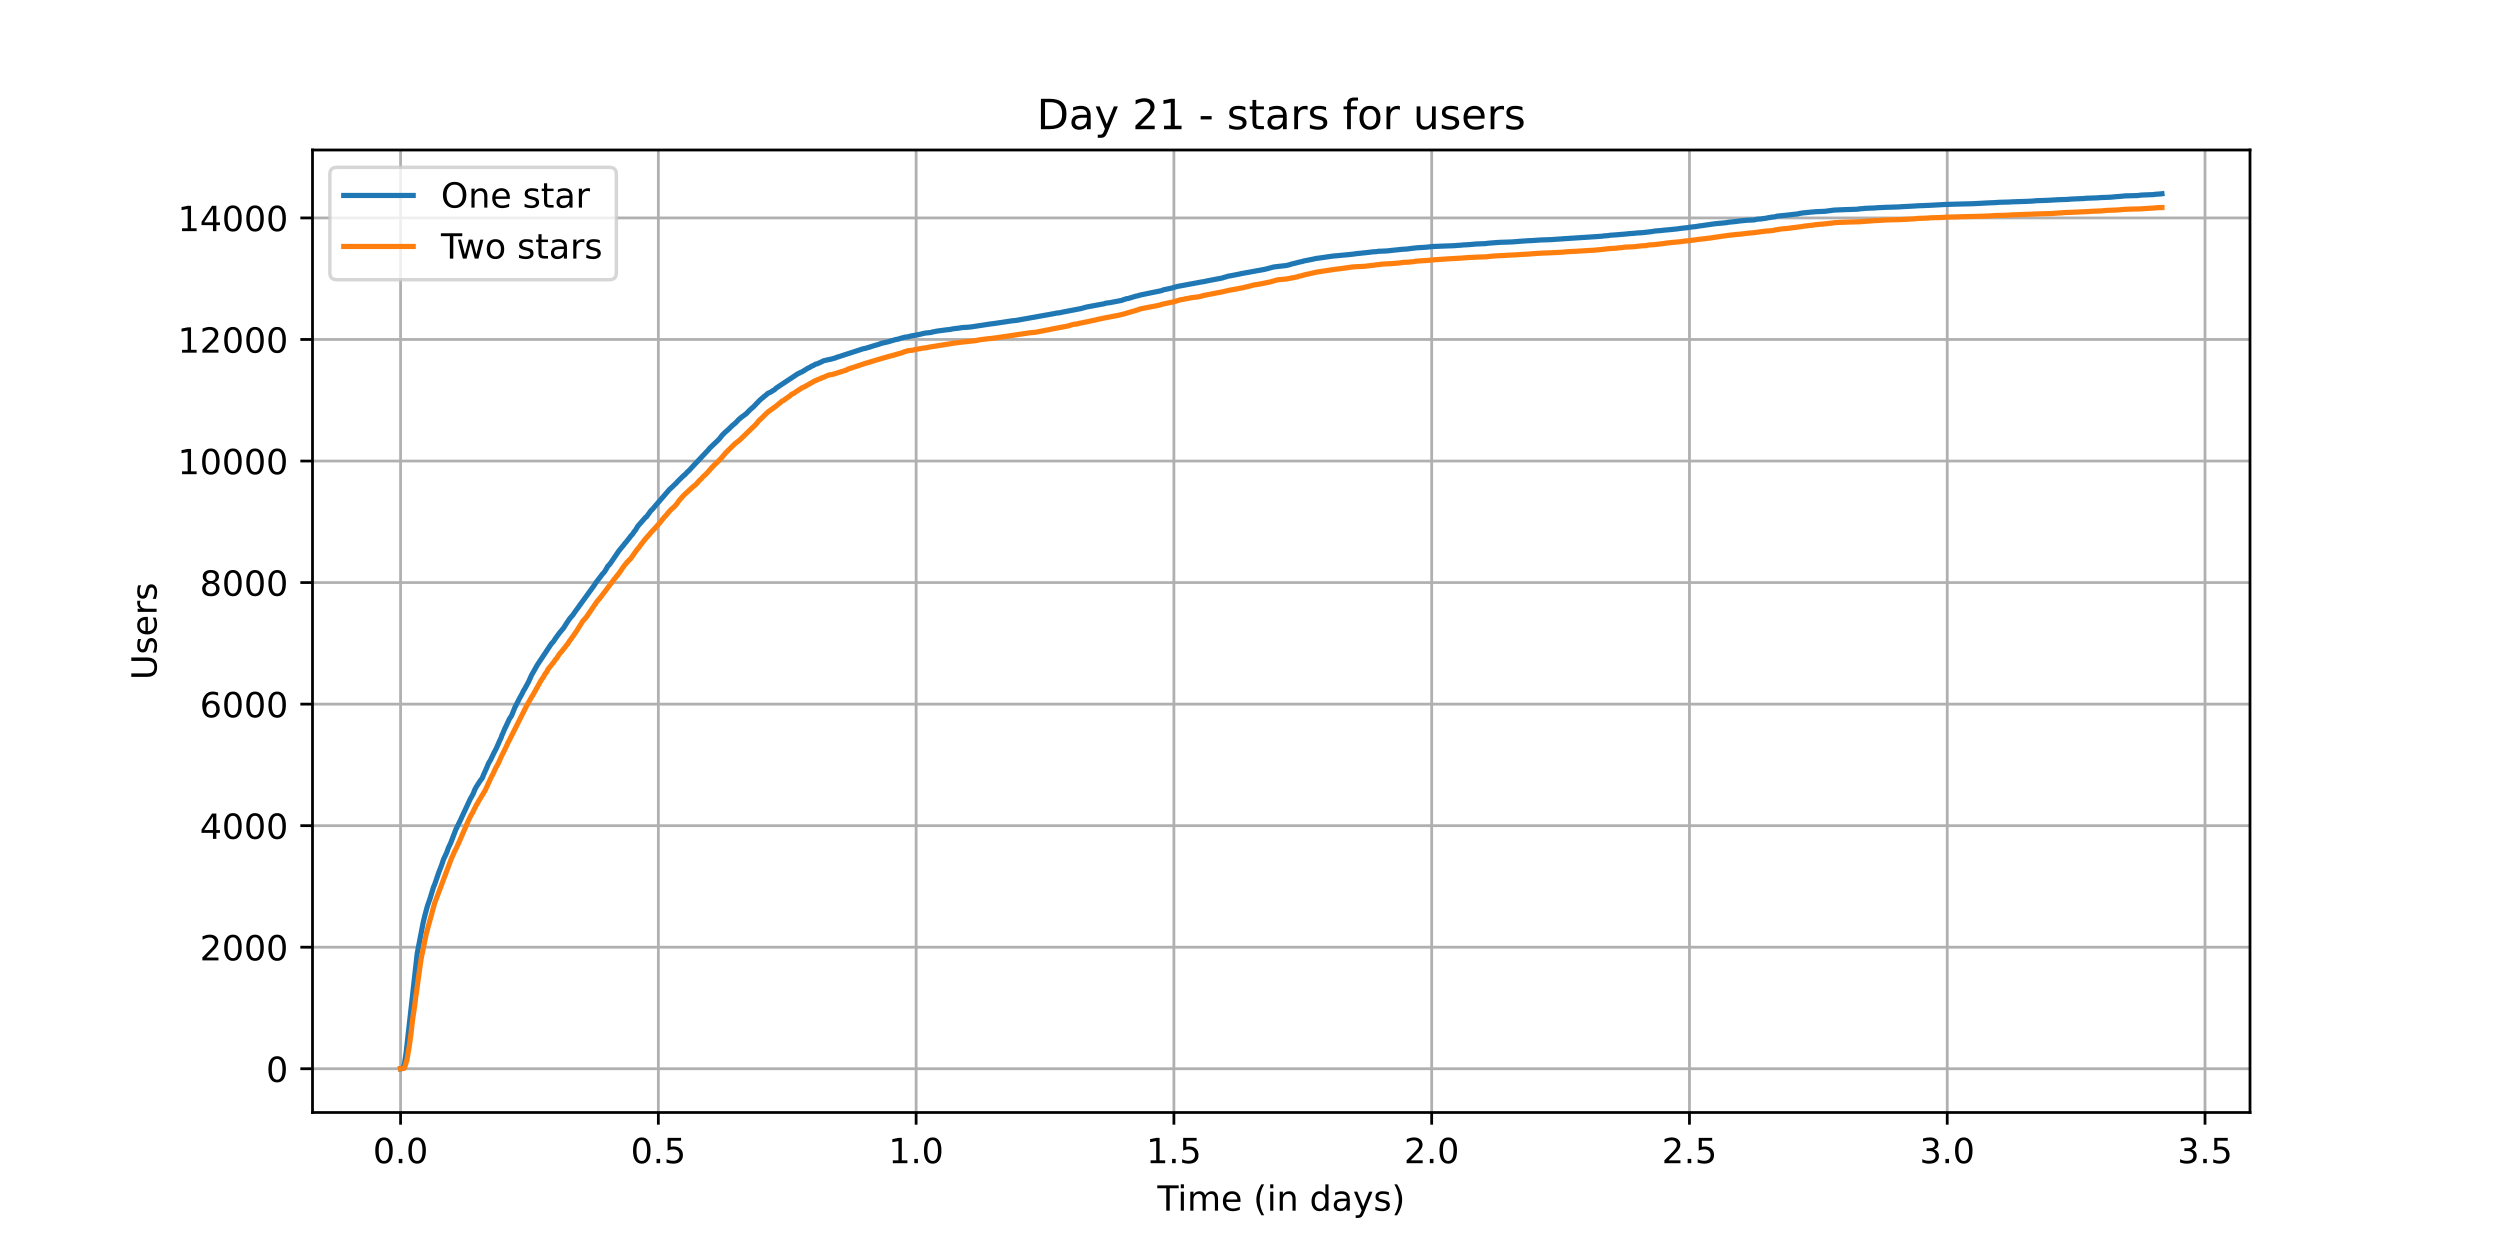<?xml version="1.0" encoding="utf-8" standalone="no"?>
<!DOCTYPE svg PUBLIC "-//W3C//DTD SVG 1.1//EN"
  "http://www.w3.org/Graphics/SVG/1.1/DTD/svg11.dtd">
<!-- Created with matplotlib (https://matplotlib.org/) -->
<svg height="360pt" version="1.1" viewBox="0 0 720 360" width="720pt" xmlns="http://www.w3.org/2000/svg" xmlns:xlink="http://www.w3.org/1999/xlink">
 <defs>
  <style type="text/css">*{stroke-linecap:butt;stroke-linejoin:round;}</style>
 </defs>
 <g id="figure_1">
  <g id="patch_1">
   <path d="M 0 360 
L 720 360 
L 720 0 
L 0 0 
z
" style="fill:#ffffff;"/>
  </g>
  <g id="axes_1">
   <g id="patch_2">
    <path d="M 90 320.4 
L 648 320.4 
L 648 43.2 
L 90 43.2 
z
" style="fill:#ffffff;"/>
   </g>
   <g id="matplotlib.axis_1">
    <g id="xtick_1">
     <g id="line2d_1">
      <path clip-path="url(#p5ce6e1618a)" d="M 115.364 320.4 
L 115.364 43.2 
" style="fill:none;stroke:#b0b0b0;stroke-linecap:square;stroke-width:0.8;"/>
     </g>
     <g id="line2d_2">
      <defs>
       <path d="M 0 0 
L 0 3.5 
" id="m66152488d8" style="stroke:#000000;stroke-width:0.8;"/>
      </defs>
      <g>
       <use style="stroke:#000000;stroke-width:0.8;" x="115.364" xlink:href="#m66152488d8" y="320.4"/>
      </g>
     </g>
     <g id="text_1">
      <!-- 0.0 -->
      <g transform="translate(107.412 334.998)scale(0.1 -0.1)">
       <defs>
        <path d="M 31.781 66.406 
Q 24.172 66.406 20.328 58.906 
Q 16.5 51.422 16.5 36.375 
Q 16.5 21.391 20.328 13.891 
Q 24.172 6.391 31.781 6.391 
Q 39.453 6.391 43.281 13.891 
Q 47.125 21.391 47.125 36.375 
Q 47.125 51.422 43.281 58.906 
Q 39.453 66.406 31.781 66.406 
z
M 31.781 74.219 
Q 44.047 74.219 50.516 64.516 
Q 56.984 54.828 56.984 36.375 
Q 56.984 17.969 50.516 8.266 
Q 44.047 -1.422 31.781 -1.422 
Q 19.531 -1.422 13.062 8.266 
Q 6.594 17.969 6.594 36.375 
Q 6.594 54.828 13.062 64.516 
Q 19.531 74.219 31.781 74.219 
z
" id="DejaVuSans-48"/>
        <path d="M 10.688 12.406 
L 21 12.406 
L 21 0 
L 10.688 0 
z
" id="DejaVuSans-46"/>
       </defs>
       <use xlink:href="#DejaVuSans-48"/>
       <use x="63.623" xlink:href="#DejaVuSans-46"/>
       <use x="95.41" xlink:href="#DejaVuSans-48"/>
      </g>
     </g>
    </g>
    <g id="xtick_2">
     <g id="line2d_3">
      <path clip-path="url(#p5ce6e1618a)" d="M 189.604 320.4 
L 189.604 43.2 
" style="fill:none;stroke:#b0b0b0;stroke-linecap:square;stroke-width:0.8;"/>
     </g>
     <g id="line2d_4">
      <g>
       <use style="stroke:#000000;stroke-width:0.8;" x="189.604" xlink:href="#m66152488d8" y="320.4"/>
      </g>
     </g>
     <g id="text_2">
      <!-- 0.5 -->
      <g transform="translate(181.652 334.998)scale(0.1 -0.1)">
       <defs>
        <path d="M 10.797 72.906 
L 49.516 72.906 
L 49.516 64.594 
L 19.828 64.594 
L 19.828 46.734 
Q 21.969 47.469 24.109 47.828 
Q 26.266 48.188 28.422 48.188 
Q 40.625 48.188 47.75 41.5 
Q 54.891 34.812 54.891 23.391 
Q 54.891 11.625 47.562 5.094 
Q 40.234 -1.422 26.906 -1.422 
Q 22.312 -1.422 17.547 -0.641 
Q 12.797 0.141 7.719 1.703 
L 7.719 11.625 
Q 12.109 9.234 16.797 8.062 
Q 21.484 6.891 26.703 6.891 
Q 35.156 6.891 40.078 11.328 
Q 45.016 15.766 45.016 23.391 
Q 45.016 31 40.078 35.438 
Q 35.156 39.891 26.703 39.891 
Q 22.75 39.891 18.812 39.016 
Q 14.891 38.141 10.797 36.281 
z
" id="DejaVuSans-53"/>
       </defs>
       <use xlink:href="#DejaVuSans-48"/>
       <use x="63.623" xlink:href="#DejaVuSans-46"/>
       <use x="95.41" xlink:href="#DejaVuSans-53"/>
      </g>
     </g>
    </g>
    <g id="xtick_3">
     <g id="line2d_5">
      <path clip-path="url(#p5ce6e1618a)" d="M 263.844 320.4 
L 263.844 43.2 
" style="fill:none;stroke:#b0b0b0;stroke-linecap:square;stroke-width:0.8;"/>
     </g>
     <g id="line2d_6">
      <g>
       <use style="stroke:#000000;stroke-width:0.8;" x="263.844" xlink:href="#m66152488d8" y="320.4"/>
      </g>
     </g>
     <g id="text_3">
      <!-- 1.0 -->
      <g transform="translate(255.892 334.998)scale(0.1 -0.1)">
       <defs>
        <path d="M 12.406 8.297 
L 28.516 8.297 
L 28.516 63.922 
L 10.984 60.406 
L 10.984 69.391 
L 28.422 72.906 
L 38.281 72.906 
L 38.281 8.297 
L 54.391 8.297 
L 54.391 0 
L 12.406 0 
z
" id="DejaVuSans-49"/>
       </defs>
       <use xlink:href="#DejaVuSans-49"/>
       <use x="63.623" xlink:href="#DejaVuSans-46"/>
       <use x="95.41" xlink:href="#DejaVuSans-48"/>
      </g>
     </g>
    </g>
    <g id="xtick_4">
     <g id="line2d_7">
      <path clip-path="url(#p5ce6e1618a)" d="M 338.084 320.4 
L 338.084 43.2 
" style="fill:none;stroke:#b0b0b0;stroke-linecap:square;stroke-width:0.8;"/>
     </g>
     <g id="line2d_8">
      <g>
       <use style="stroke:#000000;stroke-width:0.8;" x="338.084" xlink:href="#m66152488d8" y="320.4"/>
      </g>
     </g>
     <g id="text_4">
      <!-- 1.5 -->
      <g transform="translate(330.132 334.998)scale(0.1 -0.1)">
       <use xlink:href="#DejaVuSans-49"/>
       <use x="63.623" xlink:href="#DejaVuSans-46"/>
       <use x="95.41" xlink:href="#DejaVuSans-53"/>
      </g>
     </g>
    </g>
    <g id="xtick_5">
     <g id="line2d_9">
      <path clip-path="url(#p5ce6e1618a)" d="M 412.324 320.4 
L 412.324 43.2 
" style="fill:none;stroke:#b0b0b0;stroke-linecap:square;stroke-width:0.8;"/>
     </g>
     <g id="line2d_10">
      <g>
       <use style="stroke:#000000;stroke-width:0.8;" x="412.324" xlink:href="#m66152488d8" y="320.4"/>
      </g>
     </g>
     <g id="text_5">
      <!-- 2.0 -->
      <g transform="translate(404.372 334.998)scale(0.1 -0.1)">
       <defs>
        <path d="M 19.188 8.297 
L 53.609 8.297 
L 53.609 0 
L 7.328 0 
L 7.328 8.297 
Q 12.938 14.109 22.625 23.891 
Q 32.328 33.688 34.812 36.531 
Q 39.547 41.844 41.422 45.531 
Q 43.312 49.219 43.312 52.781 
Q 43.312 58.594 39.234 62.25 
Q 35.156 65.922 28.609 65.922 
Q 23.969 65.922 18.812 64.312 
Q 13.672 62.703 7.812 59.422 
L 7.812 69.391 
Q 13.766 71.781 18.938 73 
Q 24.125 74.219 28.422 74.219 
Q 39.75 74.219 46.484 68.547 
Q 53.219 62.891 53.219 53.422 
Q 53.219 48.922 51.531 44.891 
Q 49.859 40.875 45.406 35.406 
Q 44.188 33.984 37.641 27.219 
Q 31.109 20.453 19.188 8.297 
z
" id="DejaVuSans-50"/>
       </defs>
       <use xlink:href="#DejaVuSans-50"/>
       <use x="63.623" xlink:href="#DejaVuSans-46"/>
       <use x="95.41" xlink:href="#DejaVuSans-48"/>
      </g>
     </g>
    </g>
    <g id="xtick_6">
     <g id="line2d_11">
      <path clip-path="url(#p5ce6e1618a)" d="M 486.564 320.4 
L 486.564 43.2 
" style="fill:none;stroke:#b0b0b0;stroke-linecap:square;stroke-width:0.8;"/>
     </g>
     <g id="line2d_12">
      <g>
       <use style="stroke:#000000;stroke-width:0.8;" x="486.564" xlink:href="#m66152488d8" y="320.4"/>
      </g>
     </g>
     <g id="text_6">
      <!-- 2.5 -->
      <g transform="translate(478.612 334.998)scale(0.1 -0.1)">
       <use xlink:href="#DejaVuSans-50"/>
       <use x="63.623" xlink:href="#DejaVuSans-46"/>
       <use x="95.41" xlink:href="#DejaVuSans-53"/>
      </g>
     </g>
    </g>
    <g id="xtick_7">
     <g id="line2d_13">
      <path clip-path="url(#p5ce6e1618a)" d="M 560.804 320.4 
L 560.804 43.2 
" style="fill:none;stroke:#b0b0b0;stroke-linecap:square;stroke-width:0.8;"/>
     </g>
     <g id="line2d_14">
      <g>
       <use style="stroke:#000000;stroke-width:0.8;" x="560.804" xlink:href="#m66152488d8" y="320.4"/>
      </g>
     </g>
     <g id="text_7">
      <!-- 3.0 -->
      <g transform="translate(552.852 334.998)scale(0.1 -0.1)">
       <defs>
        <path d="M 40.578 39.312 
Q 47.656 37.797 51.625 33 
Q 55.609 28.219 55.609 21.188 
Q 55.609 10.406 48.188 4.484 
Q 40.766 -1.422 27.094 -1.422 
Q 22.516 -1.422 17.656 -0.516 
Q 12.797 0.391 7.625 2.203 
L 7.625 11.719 
Q 11.719 9.328 16.594 8.109 
Q 21.484 6.891 26.812 6.891 
Q 36.078 6.891 40.938 10.547 
Q 45.797 14.203 45.797 21.188 
Q 45.797 27.641 41.281 31.266 
Q 36.766 34.906 28.719 34.906 
L 20.219 34.906 
L 20.219 43.016 
L 29.109 43.016 
Q 36.375 43.016 40.234 45.922 
Q 44.094 48.828 44.094 54.297 
Q 44.094 59.906 40.109 62.906 
Q 36.141 65.922 28.719 65.922 
Q 24.656 65.922 20.016 65.031 
Q 15.375 64.156 9.812 62.312 
L 9.812 71.094 
Q 15.438 72.656 20.344 73.438 
Q 25.25 74.219 29.594 74.219 
Q 40.828 74.219 47.359 69.109 
Q 53.906 64.016 53.906 55.328 
Q 53.906 49.266 50.438 45.094 
Q 46.969 40.922 40.578 39.312 
z
" id="DejaVuSans-51"/>
       </defs>
       <use xlink:href="#DejaVuSans-51"/>
       <use x="63.623" xlink:href="#DejaVuSans-46"/>
       <use x="95.41" xlink:href="#DejaVuSans-48"/>
      </g>
     </g>
    </g>
    <g id="xtick_8">
     <g id="line2d_15">
      <path clip-path="url(#p5ce6e1618a)" d="M 635.044 320.4 
L 635.044 43.2 
" style="fill:none;stroke:#b0b0b0;stroke-linecap:square;stroke-width:0.8;"/>
     </g>
     <g id="line2d_16">
      <g>
       <use style="stroke:#000000;stroke-width:0.8;" x="635.044" xlink:href="#m66152488d8" y="320.4"/>
      </g>
     </g>
     <g id="text_8">
      <!-- 3.5 -->
      <g transform="translate(627.093 334.998)scale(0.1 -0.1)">
       <use xlink:href="#DejaVuSans-51"/>
       <use x="63.623" xlink:href="#DejaVuSans-46"/>
       <use x="95.41" xlink:href="#DejaVuSans-53"/>
      </g>
     </g>
    </g>
    <g id="text_9">
     <!-- Time (in days) -->
     <g transform="translate(333.327 348.677)scale(0.1 -0.1)">
      <defs>
       <path d="M -0.297 72.906 
L 61.375 72.906 
L 61.375 64.594 
L 35.5 64.594 
L 35.5 0 
L 25.594 0 
L 25.594 64.594 
L -0.297 64.594 
z
" id="DejaVuSans-84"/>
       <path d="M 9.422 54.688 
L 18.406 54.688 
L 18.406 0 
L 9.422 0 
z
M 9.422 75.984 
L 18.406 75.984 
L 18.406 64.594 
L 9.422 64.594 
z
" id="DejaVuSans-105"/>
       <path d="M 52 44.188 
Q 55.375 50.25 60.062 53.125 
Q 64.75 56 71.094 56 
Q 79.641 56 84.281 50.016 
Q 88.922 44.047 88.922 33.016 
L 88.922 0 
L 79.891 0 
L 79.891 32.719 
Q 79.891 40.578 77.094 44.375 
Q 74.312 48.188 68.609 48.188 
Q 61.625 48.188 57.562 43.547 
Q 53.516 38.922 53.516 30.906 
L 53.516 0 
L 44.484 0 
L 44.484 32.719 
Q 44.484 40.625 41.703 44.406 
Q 38.922 48.188 33.109 48.188 
Q 26.219 48.188 22.156 43.531 
Q 18.109 38.875 18.109 30.906 
L 18.109 0 
L 9.078 0 
L 9.078 54.688 
L 18.109 54.688 
L 18.109 46.188 
Q 21.188 51.219 25.484 53.609 
Q 29.781 56 35.688 56 
Q 41.656 56 45.828 52.969 
Q 50 49.953 52 44.188 
z
" id="DejaVuSans-109"/>
       <path d="M 56.203 29.594 
L 56.203 25.203 
L 14.891 25.203 
Q 15.484 15.922 20.484 11.062 
Q 25.484 6.203 34.422 6.203 
Q 39.594 6.203 44.453 7.469 
Q 49.312 8.734 54.109 11.281 
L 54.109 2.781 
Q 49.266 0.734 44.188 -0.344 
Q 39.109 -1.422 33.891 -1.422 
Q 20.797 -1.422 13.156 6.188 
Q 5.516 13.812 5.516 26.812 
Q 5.516 40.234 12.766 48.109 
Q 20.016 56 32.328 56 
Q 43.359 56 49.781 48.891 
Q 56.203 41.797 56.203 29.594 
z
M 47.219 32.234 
Q 47.125 39.594 43.094 43.984 
Q 39.062 48.391 32.422 48.391 
Q 24.906 48.391 20.391 44.141 
Q 15.875 39.891 15.188 32.172 
z
" id="DejaVuSans-101"/>
       <path id="DejaVuSans-32"/>
       <path d="M 31 75.875 
Q 24.469 64.656 21.281 53.656 
Q 18.109 42.672 18.109 31.391 
Q 18.109 20.125 21.312 9.062 
Q 24.516 -2 31 -13.188 
L 23.188 -13.188 
Q 15.875 -1.703 12.234 9.375 
Q 8.594 20.453 8.594 31.391 
Q 8.594 42.281 12.203 53.312 
Q 15.828 64.359 23.188 75.875 
z
" id="DejaVuSans-40"/>
       <path d="M 54.891 33.016 
L 54.891 0 
L 45.906 0 
L 45.906 32.719 
Q 45.906 40.484 42.875 44.328 
Q 39.844 48.188 33.797 48.188 
Q 26.516 48.188 22.312 43.547 
Q 18.109 38.922 18.109 30.906 
L 18.109 0 
L 9.078 0 
L 9.078 54.688 
L 18.109 54.688 
L 18.109 46.188 
Q 21.344 51.125 25.703 53.562 
Q 30.078 56 35.797 56 
Q 45.219 56 50.047 50.172 
Q 54.891 44.344 54.891 33.016 
z
" id="DejaVuSans-110"/>
       <path d="M 45.406 46.391 
L 45.406 75.984 
L 54.391 75.984 
L 54.391 0 
L 45.406 0 
L 45.406 8.203 
Q 42.578 3.328 38.25 0.953 
Q 33.938 -1.422 27.875 -1.422 
Q 17.969 -1.422 11.734 6.484 
Q 5.516 14.406 5.516 27.297 
Q 5.516 40.188 11.734 48.094 
Q 17.969 56 27.875 56 
Q 33.938 56 38.25 53.625 
Q 42.578 51.266 45.406 46.391 
z
M 14.797 27.297 
Q 14.797 17.391 18.875 11.75 
Q 22.953 6.109 30.078 6.109 
Q 37.203 6.109 41.297 11.75 
Q 45.406 17.391 45.406 27.297 
Q 45.406 37.203 41.297 42.844 
Q 37.203 48.484 30.078 48.484 
Q 22.953 48.484 18.875 42.844 
Q 14.797 37.203 14.797 27.297 
z
" id="DejaVuSans-100"/>
       <path d="M 34.281 27.484 
Q 23.391 27.484 19.188 25 
Q 14.984 22.516 14.984 16.5 
Q 14.984 11.719 18.141 8.906 
Q 21.297 6.109 26.703 6.109 
Q 34.188 6.109 38.703 11.406 
Q 43.219 16.703 43.219 25.484 
L 43.219 27.484 
z
M 52.203 31.203 
L 52.203 0 
L 43.219 0 
L 43.219 8.297 
Q 40.141 3.328 35.547 0.953 
Q 30.953 -1.422 24.312 -1.422 
Q 15.922 -1.422 10.953 3.297 
Q 6 8.016 6 15.922 
Q 6 25.141 12.172 29.828 
Q 18.359 34.516 30.609 34.516 
L 43.219 34.516 
L 43.219 35.406 
Q 43.219 41.609 39.141 45 
Q 35.062 48.391 27.688 48.391 
Q 23 48.391 18.547 47.266 
Q 14.109 46.141 10.016 43.891 
L 10.016 52.203 
Q 14.938 54.109 19.578 55.047 
Q 24.219 56 28.609 56 
Q 40.484 56 46.344 49.844 
Q 52.203 43.703 52.203 31.203 
z
" id="DejaVuSans-97"/>
       <path d="M 32.172 -5.078 
Q 28.375 -14.844 24.75 -17.812 
Q 21.141 -20.797 15.094 -20.797 
L 7.906 -20.797 
L 7.906 -13.281 
L 13.188 -13.281 
Q 16.891 -13.281 18.938 -11.516 
Q 21 -9.766 23.484 -3.219 
L 25.094 0.875 
L 2.984 54.688 
L 12.5 54.688 
L 29.594 11.922 
L 46.688 54.688 
L 56.203 54.688 
z
" id="DejaVuSans-121"/>
       <path d="M 44.281 53.078 
L 44.281 44.578 
Q 40.484 46.531 36.375 47.5 
Q 32.281 48.484 27.875 48.484 
Q 21.188 48.484 17.844 46.438 
Q 14.5 44.391 14.5 40.281 
Q 14.5 37.156 16.891 35.375 
Q 19.281 33.594 26.516 31.984 
L 29.594 31.297 
Q 39.156 29.25 43.188 25.516 
Q 47.219 21.781 47.219 15.094 
Q 47.219 7.469 41.188 3.016 
Q 35.156 -1.422 24.609 -1.422 
Q 20.219 -1.422 15.453 -0.562 
Q 10.688 0.297 5.422 2 
L 5.422 11.281 
Q 10.406 8.688 15.234 7.391 
Q 20.062 6.109 24.812 6.109 
Q 31.156 6.109 34.562 8.281 
Q 37.984 10.453 37.984 14.406 
Q 37.984 18.062 35.516 20.016 
Q 33.062 21.969 24.703 23.781 
L 21.578 24.516 
Q 13.234 26.266 9.516 29.906 
Q 5.812 33.547 5.812 39.891 
Q 5.812 47.609 11.281 51.797 
Q 16.75 56 26.812 56 
Q 31.781 56 36.172 55.266 
Q 40.578 54.547 44.281 53.078 
z
" id="DejaVuSans-115"/>
       <path d="M 8.016 75.875 
L 15.828 75.875 
Q 23.141 64.359 26.781 53.312 
Q 30.422 42.281 30.422 31.391 
Q 30.422 20.453 26.781 9.375 
Q 23.141 -1.703 15.828 -13.188 
L 8.016 -13.188 
Q 14.5 -2 17.703 9.062 
Q 20.906 20.125 20.906 31.391 
Q 20.906 42.672 17.703 53.656 
Q 14.5 64.656 8.016 75.875 
z
" id="DejaVuSans-41"/>
      </defs>
      <use xlink:href="#DejaVuSans-84"/>
      <use x="57.959" xlink:href="#DejaVuSans-105"/>
      <use x="85.742" xlink:href="#DejaVuSans-109"/>
      <use x="183.154" xlink:href="#DejaVuSans-101"/>
      <use x="244.678" xlink:href="#DejaVuSans-32"/>
      <use x="276.465" xlink:href="#DejaVuSans-40"/>
      <use x="315.479" xlink:href="#DejaVuSans-105"/>
      <use x="343.262" xlink:href="#DejaVuSans-110"/>
      <use x="406.641" xlink:href="#DejaVuSans-32"/>
      <use x="438.428" xlink:href="#DejaVuSans-100"/>
      <use x="501.904" xlink:href="#DejaVuSans-97"/>
      <use x="563.184" xlink:href="#DejaVuSans-121"/>
      <use x="622.363" xlink:href="#DejaVuSans-115"/>
      <use x="674.463" xlink:href="#DejaVuSans-41"/>
     </g>
    </g>
   </g>
   <g id="matplotlib.axis_2">
    <g id="ytick_1">
     <g id="line2d_17">
      <path clip-path="url(#p5ce6e1618a)" d="M 90 307.8 
L 648 307.8 
" style="fill:none;stroke:#b0b0b0;stroke-linecap:square;stroke-width:0.8;"/>
     </g>
     <g id="line2d_18">
      <defs>
       <path d="M 0 0 
L -3.5 0 
" id="m9e70dec066" style="stroke:#000000;stroke-width:0.8;"/>
      </defs>
      <g>
       <use style="stroke:#000000;stroke-width:0.8;" x="90" xlink:href="#m9e70dec066" y="307.8"/>
      </g>
     </g>
     <g id="text_10">
      <!-- 0 -->
      <g transform="translate(76.638 311.599)scale(0.1 -0.1)">
       <use xlink:href="#DejaVuSans-48"/>
      </g>
     </g>
    </g>
    <g id="ytick_2">
     <g id="line2d_19">
      <path clip-path="url(#p5ce6e1618a)" d="M 90 272.795 
L 648 272.795 
" style="fill:none;stroke:#b0b0b0;stroke-linecap:square;stroke-width:0.8;"/>
     </g>
     <g id="line2d_20">
      <g>
       <use style="stroke:#000000;stroke-width:0.8;" x="90" xlink:href="#m9e70dec066" y="272.795"/>
      </g>
     </g>
     <g id="text_11">
      <!-- 2000 -->
      <g transform="translate(57.55 276.594)scale(0.1 -0.1)">
       <use xlink:href="#DejaVuSans-50"/>
       <use x="63.623" xlink:href="#DejaVuSans-48"/>
       <use x="127.246" xlink:href="#DejaVuSans-48"/>
       <use x="190.869" xlink:href="#DejaVuSans-48"/>
      </g>
     </g>
    </g>
    <g id="ytick_3">
     <g id="line2d_21">
      <path clip-path="url(#p5ce6e1618a)" d="M 90 237.79 
L 648 237.79 
" style="fill:none;stroke:#b0b0b0;stroke-linecap:square;stroke-width:0.8;"/>
     </g>
     <g id="line2d_22">
      <g>
       <use style="stroke:#000000;stroke-width:0.8;" x="90" xlink:href="#m9e70dec066" y="237.79"/>
      </g>
     </g>
     <g id="text_12">
      <!-- 4000 -->
      <g transform="translate(57.55 241.589)scale(0.1 -0.1)">
       <defs>
        <path d="M 37.797 64.312 
L 12.891 25.391 
L 37.797 25.391 
z
M 35.203 72.906 
L 47.609 72.906 
L 47.609 25.391 
L 58.016 25.391 
L 58.016 17.188 
L 47.609 17.188 
L 47.609 0 
L 37.797 0 
L 37.797 17.188 
L 4.891 17.188 
L 4.891 26.703 
z
" id="DejaVuSans-52"/>
       </defs>
       <use xlink:href="#DejaVuSans-52"/>
       <use x="63.623" xlink:href="#DejaVuSans-48"/>
       <use x="127.246" xlink:href="#DejaVuSans-48"/>
       <use x="190.869" xlink:href="#DejaVuSans-48"/>
      </g>
     </g>
    </g>
    <g id="ytick_4">
     <g id="line2d_23">
      <path clip-path="url(#p5ce6e1618a)" d="M 90 202.785 
L 648 202.785 
" style="fill:none;stroke:#b0b0b0;stroke-linecap:square;stroke-width:0.8;"/>
     </g>
     <g id="line2d_24">
      <g>
       <use style="stroke:#000000;stroke-width:0.8;" x="90" xlink:href="#m9e70dec066" y="202.785"/>
      </g>
     </g>
     <g id="text_13">
      <!-- 6000 -->
      <g transform="translate(57.55 206.585)scale(0.1 -0.1)">
       <defs>
        <path d="M 33.016 40.375 
Q 26.375 40.375 22.484 35.828 
Q 18.609 31.297 18.609 23.391 
Q 18.609 15.531 22.484 10.953 
Q 26.375 6.391 33.016 6.391 
Q 39.656 6.391 43.531 10.953 
Q 47.406 15.531 47.406 23.391 
Q 47.406 31.297 43.531 35.828 
Q 39.656 40.375 33.016 40.375 
z
M 52.594 71.297 
L 52.594 62.312 
Q 48.875 64.062 45.094 64.984 
Q 41.312 65.922 37.594 65.922 
Q 27.828 65.922 22.672 59.328 
Q 17.531 52.734 16.797 39.406 
Q 19.672 43.656 24.016 45.922 
Q 28.375 48.188 33.594 48.188 
Q 44.578 48.188 50.953 41.516 
Q 57.328 34.859 57.328 23.391 
Q 57.328 12.156 50.688 5.359 
Q 44.047 -1.422 33.016 -1.422 
Q 20.359 -1.422 13.672 8.266 
Q 6.984 17.969 6.984 36.375 
Q 6.984 53.656 15.188 63.938 
Q 23.391 74.219 37.203 74.219 
Q 40.922 74.219 44.703 73.484 
Q 48.484 72.75 52.594 71.297 
z
" id="DejaVuSans-54"/>
       </defs>
       <use xlink:href="#DejaVuSans-54"/>
       <use x="63.623" xlink:href="#DejaVuSans-48"/>
       <use x="127.246" xlink:href="#DejaVuSans-48"/>
       <use x="190.869" xlink:href="#DejaVuSans-48"/>
      </g>
     </g>
    </g>
    <g id="ytick_5">
     <g id="line2d_25">
      <path clip-path="url(#p5ce6e1618a)" d="M 90 167.781 
L 648 167.781 
" style="fill:none;stroke:#b0b0b0;stroke-linecap:square;stroke-width:0.8;"/>
     </g>
     <g id="line2d_26">
      <g>
       <use style="stroke:#000000;stroke-width:0.8;" x="90" xlink:href="#m9e70dec066" y="167.781"/>
      </g>
     </g>
     <g id="text_14">
      <!-- 8000 -->
      <g transform="translate(57.55 171.58)scale(0.1 -0.1)">
       <defs>
        <path d="M 31.781 34.625 
Q 24.75 34.625 20.719 30.859 
Q 16.703 27.094 16.703 20.516 
Q 16.703 13.922 20.719 10.156 
Q 24.75 6.391 31.781 6.391 
Q 38.812 6.391 42.859 10.172 
Q 46.922 13.969 46.922 20.516 
Q 46.922 27.094 42.891 30.859 
Q 38.875 34.625 31.781 34.625 
z
M 21.922 38.812 
Q 15.578 40.375 12.031 44.719 
Q 8.5 49.078 8.5 55.328 
Q 8.5 64.062 14.719 69.141 
Q 20.953 74.219 31.781 74.219 
Q 42.672 74.219 48.875 69.141 
Q 55.078 64.062 55.078 55.328 
Q 55.078 49.078 51.531 44.719 
Q 48 40.375 41.703 38.812 
Q 48.828 37.156 52.797 32.312 
Q 56.781 27.484 56.781 20.516 
Q 56.781 9.906 50.312 4.234 
Q 43.844 -1.422 31.781 -1.422 
Q 19.734 -1.422 13.25 4.234 
Q 6.781 9.906 6.781 20.516 
Q 6.781 27.484 10.781 32.312 
Q 14.797 37.156 21.922 38.812 
z
M 18.312 54.391 
Q 18.312 48.734 21.844 45.562 
Q 25.391 42.391 31.781 42.391 
Q 38.141 42.391 41.719 45.562 
Q 45.312 48.734 45.312 54.391 
Q 45.312 60.062 41.719 63.234 
Q 38.141 66.406 31.781 66.406 
Q 25.391 66.406 21.844 63.234 
Q 18.312 60.062 18.312 54.391 
z
" id="DejaVuSans-56"/>
       </defs>
       <use xlink:href="#DejaVuSans-56"/>
       <use x="63.623" xlink:href="#DejaVuSans-48"/>
       <use x="127.246" xlink:href="#DejaVuSans-48"/>
       <use x="190.869" xlink:href="#DejaVuSans-48"/>
      </g>
     </g>
    </g>
    <g id="ytick_6">
     <g id="line2d_27">
      <path clip-path="url(#p5ce6e1618a)" d="M 90 132.776 
L 648 132.776 
" style="fill:none;stroke:#b0b0b0;stroke-linecap:square;stroke-width:0.8;"/>
     </g>
     <g id="line2d_28">
      <g>
       <use style="stroke:#000000;stroke-width:0.8;" x="90" xlink:href="#m9e70dec066" y="132.776"/>
      </g>
     </g>
     <g id="text_15">
      <!-- 10000 -->
      <g transform="translate(51.188 136.575)scale(0.1 -0.1)">
       <use xlink:href="#DejaVuSans-49"/>
       <use x="63.623" xlink:href="#DejaVuSans-48"/>
       <use x="127.246" xlink:href="#DejaVuSans-48"/>
       <use x="190.869" xlink:href="#DejaVuSans-48"/>
       <use x="254.492" xlink:href="#DejaVuSans-48"/>
      </g>
     </g>
    </g>
    <g id="ytick_7">
     <g id="line2d_29">
      <path clip-path="url(#p5ce6e1618a)" d="M 90 97.771 
L 648 97.771 
" style="fill:none;stroke:#b0b0b0;stroke-linecap:square;stroke-width:0.8;"/>
     </g>
     <g id="line2d_30">
      <g>
       <use style="stroke:#000000;stroke-width:0.8;" x="90" xlink:href="#m9e70dec066" y="97.771"/>
      </g>
     </g>
     <g id="text_16">
      <!-- 12000 -->
      <g transform="translate(51.188 101.57)scale(0.1 -0.1)">
       <use xlink:href="#DejaVuSans-49"/>
       <use x="63.623" xlink:href="#DejaVuSans-50"/>
       <use x="127.246" xlink:href="#DejaVuSans-48"/>
       <use x="190.869" xlink:href="#DejaVuSans-48"/>
       <use x="254.492" xlink:href="#DejaVuSans-48"/>
      </g>
     </g>
    </g>
    <g id="ytick_8">
     <g id="line2d_31">
      <path clip-path="url(#p5ce6e1618a)" d="M 90 62.766 
L 648 62.766 
" style="fill:none;stroke:#b0b0b0;stroke-linecap:square;stroke-width:0.8;"/>
     </g>
     <g id="line2d_32">
      <g>
       <use style="stroke:#000000;stroke-width:0.8;" x="90" xlink:href="#m9e70dec066" y="62.766"/>
      </g>
     </g>
     <g id="text_17">
      <!-- 14000 -->
      <g transform="translate(51.188 66.565)scale(0.1 -0.1)">
       <use xlink:href="#DejaVuSans-49"/>
       <use x="63.623" xlink:href="#DejaVuSans-52"/>
       <use x="127.246" xlink:href="#DejaVuSans-48"/>
       <use x="190.869" xlink:href="#DejaVuSans-48"/>
       <use x="254.492" xlink:href="#DejaVuSans-48"/>
      </g>
     </g>
    </g>
    <g id="text_18">
     <!-- Users -->
     <g transform="translate(45.108 195.801)rotate(-90)scale(0.1 -0.1)">
      <defs>
       <path d="M 8.688 72.906 
L 18.609 72.906 
L 18.609 28.609 
Q 18.609 16.891 22.844 11.734 
Q 27.094 6.594 36.625 6.594 
Q 46.094 6.594 50.344 11.734 
Q 54.594 16.891 54.594 28.609 
L 54.594 72.906 
L 64.5 72.906 
L 64.5 27.391 
Q 64.5 13.141 57.438 5.859 
Q 50.391 -1.422 36.625 -1.422 
Q 22.797 -1.422 15.734 5.859 
Q 8.688 13.141 8.688 27.391 
z
" id="DejaVuSans-85"/>
       <path d="M 41.109 46.297 
Q 39.594 47.172 37.812 47.578 
Q 36.031 48 33.891 48 
Q 26.266 48 22.188 43.047 
Q 18.109 38.094 18.109 28.812 
L 18.109 0 
L 9.078 0 
L 9.078 54.688 
L 18.109 54.688 
L 18.109 46.188 
Q 20.953 51.172 25.484 53.578 
Q 30.031 56 36.531 56 
Q 37.453 56 38.578 55.875 
Q 39.703 55.766 41.062 55.516 
z
" id="DejaVuSans-114"/>
      </defs>
      <use xlink:href="#DejaVuSans-85"/>
      <use x="73.193" xlink:href="#DejaVuSans-115"/>
      <use x="125.293" xlink:href="#DejaVuSans-101"/>
      <use x="186.816" xlink:href="#DejaVuSans-114"/>
      <use x="227.93" xlink:href="#DejaVuSans-115"/>
     </g>
    </g>
   </g>
   <g id="line2d_33">
    <path clip-path="url(#p5ce6e1618a)" d="M 115.364 307.8 
L 115.969 307.712 
L 116.07 307.642 
L 116.479 306.4 
L 116.989 302.987 
L 120.16 274.58 
L 121.896 265.584 
L 122.408 263.484 
L 123.123 260.841 
L 123.838 258.828 
L 124.86 255.45 
L 125.166 254.768 
L 126.085 252.09 
L 126.393 251.18 
L 126.8 250.147 
L 127.209 249.079 
L 127.72 247.522 
L 128.641 245.579 
L 129.151 244.144 
L 129.765 242.866 
L 131.296 238.875 
L 132.523 236.373 
L 135.384 230.212 
L 135.589 229.844 
L 136.201 228.742 
L 136.405 228.286 
L 136.713 227.481 
L 137.122 226.694 
L 138.246 224.943 
L 138.858 224.138 
L 139.267 223.141 
L 140.186 221.093 
L 140.696 219.833 
L 141.31 218.818 
L 141.617 218.153 
L 142.332 216.682 
L 142.946 215.527 
L 143.762 213.654 
L 144.07 212.989 
L 144.274 212.587 
L 144.58 211.677 
L 144.785 211.292 
L 145.398 209.804 
L 145.601 209.436 
L 146.727 207.004 
L 147.134 206.426 
L 147.338 206.093 
L 148.062 204.308 
L 148.266 203.783 
L 148.88 202.575 
L 149.084 202.208 
L 149.493 201.35 
L 150.208 200.09 
L 150.822 198.847 
L 151.229 198.2 
L 152.252 196.31 
L 153.07 194.472 
L 154.807 191.409 
L 158.792 185.406 
L 159.406 184.74 
L 160.019 183.795 
L 161.04 182.395 
L 161.96 181.275 
L 162.164 181.065 
L 162.472 180.61 
L 163.288 179.315 
L 164.106 178.124 
L 164.924 177.179 
L 165.025 177.092 
L 165.331 176.584 
L 171.258 168.393 
L 171.666 167.728 
L 173.199 165.75 
L 173.506 165.313 
L 173.914 164.91 
L 174.221 164.49 
L 175.141 162.932 
L 175.345 162.792 
L 175.754 162.302 
L 178.206 158.697 
L 179.432 157.192 
L 179.636 156.982 
L 179.942 156.509 
L 180.25 156.211 
L 180.454 155.949 
L 181.066 155.161 
L 181.271 154.916 
L 181.68 154.356 
L 182.19 153.814 
L 182.702 153.026 
L 182.907 152.833 
L 183.723 151.503 
L 185.971 148.93 
L 186.175 148.86 
L 187.402 147.145 
L 188.117 146.428 
L 188.423 146.043 
L 192.817 140.949 
L 193.329 140.494 
L 193.941 139.917 
L 194.861 139.024 
L 195.065 138.762 
L 197.007 136.854 
L 197.11 136.854 
L 198.03 135.856 
L 198.335 135.629 
L 199.972 133.843 
L 204.06 129.503 
L 204.366 129.1 
L 205.082 128.418 
L 207.024 126.562 
L 207.433 126.072 
L 207.945 125.39 
L 208.762 124.567 
L 209.887 123.569 
L 211.011 122.467 
L 211.42 122.152 
L 211.932 121.697 
L 212.852 120.717 
L 213.056 120.576 
L 213.362 120.296 
L 214.897 119.159 
L 215.919 118.109 
L 216.839 117.286 
L 217.043 117.129 
L 217.351 116.778 
L 217.555 116.603 
L 217.861 116.218 
L 218.066 116.061 
L 218.372 115.728 
L 218.679 115.396 
L 219.497 114.661 
L 219.803 114.451 
L 220.111 114.136 
L 220.417 113.926 
L 220.724 113.681 
L 221.133 113.295 
L 221.95 112.928 
L 222.666 112.455 
L 222.974 112.315 
L 223.586 111.738 
L 229.719 107.677 
L 230.436 107.327 
L 230.639 107.205 
L 230.946 107.117 
L 232.684 106.032 
L 233.398 105.717 
L 233.706 105.454 
L 234.012 105.384 
L 234.931 104.859 
L 235.239 104.807 
L 235.648 104.649 
L 236.464 104.282 
L 237.181 103.914 
L 238.611 103.582 
L 239.02 103.494 
L 239.429 103.424 
L 240.042 103.214 
L 240.553 103.109 
L 240.962 102.899 
L 241.371 102.794 
L 248.63 100.431 
L 249.241 100.326 
L 252.307 99.381 
L 252.613 99.311 
L 253.022 99.189 
L 253.227 99.101 
L 253.942 98.856 
L 255.782 98.436 
L 258.03 97.771 
L 258.644 97.683 
L 259.257 97.473 
L 260.585 97.106 
L 261.505 97.018 
L 261.811 96.896 
L 262.73 96.686 
L 263.344 96.616 
L 263.65 96.511 
L 264.16 96.441 
L 264.672 96.336 
L 265.387 96.178 
L 265.693 96.091 
L 266.511 95.916 
L 267.941 95.776 
L 268.35 95.706 
L 268.554 95.601 
L 269.168 95.496 
L 269.883 95.355 
L 272.744 94.97 
L 273.663 94.883 
L 274.174 94.743 
L 274.89 94.655 
L 275.196 94.603 
L 276.116 94.515 
L 276.729 94.393 
L 277.649 94.288 
L 278.364 94.27 
L 279.591 94.165 
L 285.415 93.273 
L 286.334 93.168 
L 291.443 92.398 
L 292.567 92.293 
L 303.806 90.28 
L 304.215 90.175 
L 305.135 90.087 
L 306.056 89.877 
L 311.266 88.88 
L 312.901 88.425 
L 318.01 87.479 
L 318.417 87.322 
L 319.235 87.217 
L 319.745 87.147 
L 323.117 86.499 
L 323.629 86.272 
L 323.935 86.202 
L 324.344 86.044 
L 324.958 85.957 
L 327.206 85.274 
L 327.615 85.222 
L 328.024 85.064 
L 328.943 84.854 
L 331.804 84.259 
L 332.519 84.119 
L 334.563 83.699 
L 335.075 83.471 
L 337.529 82.946 
L 339.163 82.474 
L 339.777 82.369 
L 345.805 81.249 
L 346.113 81.196 
L 346.726 81.109 
L 347.646 80.898 
L 352.04 80.058 
L 352.449 79.901 
L 353.37 79.656 
L 353.676 79.533 
L 354.391 79.428 
L 357.151 78.886 
L 357.355 78.816 
L 357.969 78.711 
L 364.408 77.538 
L 364.613 77.468 
L 365.022 77.38 
L 366.658 76.925 
L 367.374 76.82 
L 369.316 76.593 
L 370.236 76.505 
L 370.951 76.348 
L 371.258 76.278 
L 371.872 76.068 
L 372.281 75.963 
L 373.099 75.77 
L 373.508 75.665 
L 374.528 75.403 
L 375.041 75.333 
L 375.346 75.193 
L 378.515 74.563 
L 378.924 74.44 
L 379.844 74.335 
L 383.932 73.74 
L 385.262 73.635 
L 386.795 73.477 
L 388.021 73.372 
L 389.657 73.197 
L 390.372 73.092 
L 390.884 73.022 
L 392.008 72.917 
L 392.417 72.865 
L 393.439 72.76 
L 395.381 72.532 
L 396.505 72.462 
L 396.914 72.375 
L 399.469 72.27 
L 401.308 72.06 
L 402.329 71.955 
L 403.862 71.797 
L 405.496 71.692 
L 406.11 71.587 
L 408.052 71.36 
L 409.89 71.255 
L 410.913 71.185 
L 411.832 71.08 
L 412.343 71.01 
L 414.898 70.905 
L 415.715 70.87 
L 418.576 70.765 
L 419.598 70.695 
L 421.028 70.59 
L 421.334 70.537 
L 422.051 70.52 
L 423.582 70.415 
L 425.013 70.275 
L 427.567 70.169 
L 427.976 70.134 
L 428.794 70.029 
L 429.918 69.942 
L 431.247 69.837 
L 432.166 69.784 
L 435.436 69.679 
L 436.56 69.592 
L 437.785 69.487 
L 438.808 69.417 
L 440.442 69.312 
L 441.157 69.294 
L 442.589 69.189 
L 443.61 69.119 
L 446.675 69.014 
L 447.698 68.944 
L 449.231 68.839 
L 450.355 68.752 
L 451.785 68.664 
L 452.195 68.629 
L 452.579 68.612 
L 461.374 68.034 
L 461.884 67.947 
L 463.111 67.859 
L 463.725 67.754 
L 465.256 67.649 
L 466.483 67.544 
L 467.811 67.439 
L 469.344 67.282 
L 470.774 67.177 
L 471.285 67.107 
L 473.123 67.002 
L 475.167 66.757 
L 475.882 66.669 
L 476.598 66.529 
L 478.028 66.424 
L 479.662 66.249 
L 480.889 66.144 
L 482.422 65.986 
L 483.342 65.881 
L 483.648 65.829 
L 484.466 65.724 
L 486.1 65.549 
L 486.61 65.444 
L 488.246 65.269 
L 488.757 65.199 
L 489.166 65.111 
L 489.982 65.006 
L 493.866 64.446 
L 494.887 64.341 
L 496.114 64.236 
L 497.033 64.149 
L 497.748 64.009 
L 499.18 63.869 
L 500.202 63.764 
L 500.713 63.676 
L 501.735 63.571 
L 503.167 63.431 
L 505.109 63.344 
L 506.028 63.134 
L 507.255 63.046 
L 507.868 62.941 
L 508.583 62.853 
L 509.401 62.678 
L 509.81 62.661 
L 510.015 62.556 
L 511.139 62.451 
L 511.752 62.258 
L 513.388 62.083 
L 514.512 61.978 
L 516.557 61.733 
L 517.681 61.628 
L 518.192 61.488 
L 518.807 61.383 
L 519.317 61.313 
L 520.749 61.173 
L 521.771 61.068 
L 522.998 60.963 
L 525.554 60.858 
L 528.211 60.508 
L 530.665 60.403 
L 531.483 60.368 
L 534.856 60.263 
L 535.47 60.158 
L 536.594 60.071 
L 537.106 60.001 
L 539.967 59.896 
L 540.376 59.843 
L 542.522 59.738 
L 543.34 59.703 
L 546.815 59.598 
L 547.941 59.511 
L 550.087 59.406 
L 551.007 59.353 
L 552.744 59.248 
L 553.459 59.23 
L 555.911 59.125 
L 556.831 59.073 
L 558.874 58.968 
L 559.897 58.898 
L 563.268 58.793 
L 563.983 58.775 
L 568.276 58.67 
L 569.196 58.618 
L 571.137 58.513 
L 572.057 58.46 
L 574.509 58.355 
L 575.633 58.268 
L 578.8 58.18 
L 579.209 58.145 
L 580.027 58.11 
L 583.399 58.005 
L 584.215 57.97 
L 585.748 57.883 
L 586.26 57.813 
L 589.325 57.708 
L 590.143 57.673 
L 591.88 57.568 
L 592.799 57.515 
L 595.558 57.428 
L 595.865 57.375 
L 597.704 57.27 
L 598.419 57.253 
L 600.26 57.165 
L 600.77 57.095 
L 603.937 56.99 
L 605.061 56.903 
L 607.819 56.798 
L 609.251 56.658 
L 610.681 56.553 
L 612.112 56.413 
L 615.484 56.325 
L 615.893 56.29 
L 616.608 56.185 
L 617.426 56.15 
L 620.184 56.045 
L 620.694 55.958 
L 622.227 55.853 
L 622.636 55.8 
L 622.636 55.8 
" style="fill:none;stroke:#1f77b4;stroke-linecap:square;stroke-width:1.5;"/>
   </g>
   <g id="line2d_34">
    <path clip-path="url(#p5ce6e1618a)" d="M 115.364 307.8 
L 116.274 307.712 
L 116.479 307.59 
L 117.194 305.315 
L 117.91 301.062 
L 118.318 298.051 
L 118.83 293.658 
L 119.443 289.545 
L 119.751 286.937 
L 119.956 285.764 
L 120.466 281.861 
L 121.284 276.138 
L 122.817 268.717 
L 125.166 260.141 
L 130.071 247.084 
L 130.275 246.682 
L 130.889 245.281 
L 131.604 243.881 
L 132.114 242.726 
L 132.42 242.043 
L 135.077 235.935 
L 135.486 235.147 
L 135.69 234.71 
L 136.099 234.097 
L 136.405 233.397 
L 137.122 231.997 
L 137.325 231.629 
L 137.529 231.332 
L 137.837 230.737 
L 139.676 227.726 
L 140.289 226.414 
L 141.004 224.838 
L 141.514 223.736 
L 141.923 223.036 
L 142.741 221.215 
L 143.353 220.148 
L 143.762 219.29 
L 144.376 217.908 
L 145.805 215.002 
L 146.419 213.637 
L 146.624 213.304 
L 151.638 203.328 
L 153.171 200.615 
L 153.376 200.353 
L 155.83 195.942 
L 156.545 194.944 
L 156.954 194.139 
L 157.464 193.492 
L 157.772 192.827 
L 159.61 190.516 
L 160.019 189.851 
L 160.224 189.746 
L 161.143 188.293 
L 161.449 187.978 
L 161.755 187.628 
L 163.596 185.3 
L 163.902 184.775 
L 165.025 183.253 
L 166.251 181.432 
L 167.887 178.807 
L 168.091 178.615 
L 168.499 178.142 
L 168.908 177.669 
L 171.87 173.329 
L 172.688 172.349 
L 172.994 171.981 
L 177.083 166.555 
L 177.184 166.503 
L 177.593 165.908 
L 177.797 165.715 
L 178.206 165.173 
L 178.614 164.63 
L 179.126 163.843 
L 179.432 163.387 
L 180.147 162.46 
L 180.351 162.285 
L 180.556 161.9 
L 180.76 161.777 
L 181.169 161.305 
L 181.578 160.972 
L 182.293 159.939 
L 183.518 158.224 
L 184.031 157.647 
L 184.44 157.034 
L 185.971 155.074 
L 186.074 155.021 
L 186.278 154.741 
L 186.483 154.531 
L 187.198 153.709 
L 187.504 153.324 
L 188.628 152.133 
L 189.037 151.696 
L 189.446 151.188 
L 189.956 150.681 
L 190.264 150.261 
L 190.673 149.718 
L 191.388 148.878 
L 192.001 148.23 
L 192.307 147.81 
L 192.716 147.355 
L 193.329 146.673 
L 194.044 146.078 
L 194.555 145.552 
L 195.065 144.905 
L 195.474 144.31 
L 195.782 143.907 
L 197.11 142.455 
L 199.767 140.022 
L 200.176 139.742 
L 200.482 139.462 
L 201.403 138.394 
L 201.709 138.096 
L 201.913 137.956 
L 202.322 137.484 
L 202.527 137.274 
L 202.833 136.976 
L 203.242 136.644 
L 203.855 135.961 
L 204.264 135.506 
L 204.979 134.683 
L 205.696 133.966 
L 206.206 133.458 
L 206.411 133.301 
L 207.535 132.128 
L 208.047 131.568 
L 209.069 130.343 
L 211.625 127.823 
L 212.034 127.507 
L 213.158 126.615 
L 216.43 123.429 
L 217.555 122.379 
L 218.576 121.137 
L 219.906 119.894 
L 220.315 119.456 
L 220.724 119.071 
L 220.929 118.896 
L 221.133 118.669 
L 223.689 116.831 
L 223.995 116.533 
L 224.916 115.816 
L 225.222 115.501 
L 225.734 115.291 
L 226.141 114.958 
L 226.755 114.538 
L 226.959 114.363 
L 227.471 114.048 
L 227.982 113.541 
L 228.697 113.243 
L 229.31 112.77 
L 231.151 111.598 
L 231.457 111.51 
L 233.706 110.25 
L 234.625 109.707 
L 235.136 109.532 
L 235.853 109.165 
L 236.363 109.042 
L 236.669 108.815 
L 237.282 108.622 
L 238.714 107.992 
L 239.532 107.887 
L 240.451 107.625 
L 243.723 106.592 
L 243.928 106.505 
L 244.234 106.295 
L 249.549 104.544 
L 249.958 104.439 
L 252.921 103.529 
L 253.84 103.267 
L 255.782 102.707 
L 257.007 102.391 
L 259.358 101.709 
L 259.767 101.604 
L 260.482 101.306 
L 260.788 101.236 
L 261.096 101.114 
L 261.505 101.009 
L 261.912 100.956 
L 262.935 100.851 
L 263.344 100.729 
L 263.753 100.641 
L 264.16 100.536 
L 264.978 100.431 
L 265.796 100.256 
L 266.715 100.169 
L 267.635 99.959 
L 274.277 98.908 
L 274.787 98.803 
L 275.196 98.768 
L 277.752 98.436 
L 278.977 98.331 
L 280.818 98.121 
L 281.328 98.033 
L 282.146 97.858 
L 284.495 97.561 
L 285.619 97.456 
L 288.991 96.983 
L 289.604 96.896 
L 290.013 96.843 
L 290.627 96.738 
L 295.837 95.951 
L 296.449 95.863 
L 296.858 95.811 
L 298.187 95.706 
L 302.682 94.83 
L 303.091 94.725 
L 307.69 93.868 
L 308.099 93.71 
L 309.324 93.378 
L 310.039 93.325 
L 310.347 93.238 
L 310.55 93.238 
L 310.754 93.098 
L 311.163 93.063 
L 314.025 92.468 
L 314.535 92.328 
L 315.148 92.24 
L 316.374 91.925 
L 316.886 91.838 
L 317.805 91.627 
L 322.301 90.77 
L 322.607 90.682 
L 323.629 90.437 
L 324.243 90.262 
L 324.549 90.157 
L 325.367 89.93 
L 325.979 89.737 
L 326.898 89.492 
L 327.206 89.37 
L 327.615 89.282 
L 328.125 89.055 
L 329.148 88.81 
L 333.439 87.987 
L 333.848 87.882 
L 334.154 87.812 
L 334.769 87.602 
L 337.221 87.077 
L 337.63 87.024 
L 338.039 86.919 
L 340.082 86.307 
L 340.9 86.202 
L 341.411 86.044 
L 342.024 85.957 
L 342.739 85.817 
L 343.251 85.712 
L 344.886 85.537 
L 345.295 85.467 
L 345.704 85.379 
L 346.01 85.292 
L 346.623 85.099 
L 351.121 84.224 
L 351.734 84.119 
L 353.575 83.699 
L 353.982 83.611 
L 358.173 82.824 
L 358.481 82.719 
L 359.299 82.544 
L 359.708 82.456 
L 361.241 82.036 
L 362.16 81.931 
L 365.84 81.196 
L 367.783 80.636 
L 368.395 80.531 
L 369.521 80.443 
L 370.543 80.338 
L 373.712 79.726 
L 374.018 79.568 
L 374.632 79.463 
L 375.45 79.236 
L 375.756 79.131 
L 376.268 79.026 
L 377.084 78.851 
L 378.72 78.466 
L 379.129 78.378 
L 384.75 77.521 
L 385.773 77.416 
L 389.555 76.873 
L 391.293 76.768 
L 392.008 76.75 
L 393.336 76.663 
L 393.644 76.61 
L 395.381 76.418 
L 396.096 76.313 
L 398.242 76.05 
L 400.389 75.945 
L 401.513 75.858 
L 402.841 75.753 
L 403.351 75.683 
L 403.862 75.613 
L 404.17 75.56 
L 405.905 75.49 
L 406.213 75.438 
L 407.132 75.35 
L 407.746 75.228 
L 409.176 75.123 
L 410.095 75.07 
L 411.525 74.965 
L 411.934 74.93 
L 413.058 74.825 
L 414.182 74.738 
L 415.818 74.633 
L 416.838 74.563 
L 418.677 74.458 
L 419.598 74.405 
L 421.334 74.3 
L 422.561 74.195 
L 424.604 74.09 
L 425.524 74.038 
L 428.181 73.95 
L 428.691 73.88 
L 429.714 73.775 
L 430.838 73.687 
L 433.187 73.582 
L 434.312 73.495 
L 436.866 73.39 
L 438.091 73.285 
L 440.238 73.18 
L 441.566 73.057 
L 443.201 72.952 
L 444.122 72.9 
L 446.778 72.795 
L 447.698 72.742 
L 449.946 72.637 
L 451.479 72.48 
L 453.83 72.375 
L 454.852 72.305 
L 456.59 72.2 
L 457.61 72.13 
L 459.331 72.06 
L 459.636 71.99 
L 460.965 71.885 
L 462.702 71.692 
L 463.52 71.587 
L 464.337 71.552 
L 465.665 71.465 
L 466.175 71.377 
L 467.299 71.29 
L 467.913 71.167 
L 470.57 71.062 
L 472.613 70.817 
L 474.043 70.73 
L 474.861 70.555 
L 476.495 70.45 
L 478.437 70.222 
L 479.255 70.117 
L 479.867 70.012 
L 481.503 69.837 
L 482.728 69.732 
L 484.261 69.574 
L 484.875 69.469 
L 485.385 69.399 
L 486.406 69.329 
L 486.713 69.277 
L 489.575 68.892 
L 490.596 68.787 
L 492.843 68.507 
L 493.457 68.402 
L 497.341 67.842 
L 498.157 67.737 
L 499.896 67.544 
L 501.225 67.439 
L 503.576 67.142 
L 504.904 67.037 
L 507.868 66.634 
L 508.891 66.529 
L 509.81 66.476 
L 510.628 66.371 
L 511.446 66.179 
L 512.161 66.109 
L 512.57 66.004 
L 513.388 65.899 
L 514.512 65.811 
L 515.33 65.724 
L 515.944 65.619 
L 516.863 65.514 
L 519.113 65.234 
L 519.522 65.129 
L 521.261 64.936 
L 522.077 64.849 
L 522.691 64.726 
L 523.816 64.621 
L 524.94 64.534 
L 525.963 64.429 
L 527.7 64.236 
L 528.415 64.131 
L 528.824 64.096 
L 531.483 63.991 
L 532.299 63.956 
L 535.879 63.851 
L 537.106 63.746 
L 538.639 63.641 
L 539.866 63.536 
L 542.113 63.431 
L 543.237 63.344 
L 547.429 63.239 
L 548.35 63.186 
L 550.393 63.081 
L 551.313 63.029 
L 551.926 62.958 
L 552.234 62.906 
L 555.298 62.801 
L 555.81 62.731 
L 559.386 62.626 
L 560.51 62.538 
L 564.188 62.451 
L 564.597 62.416 
L 569.501 62.311 
L 570.218 62.293 
L 573.078 62.188 
L 574.305 62.083 
L 578.29 61.978 
L 579.414 61.891 
L 582.48 61.786 
L 582.887 61.751 
L 583.604 61.733 
L 586.26 61.646 
L 586.668 61.611 
L 590.448 61.506 
L 591.266 61.471 
L 592.595 61.366 
L 593.514 61.313 
L 594.741 61.208 
L 595.456 61.191 
L 598.01 61.086 
L 598.931 61.033 
L 601.485 60.928 
L 602.609 60.841 
L 605.266 60.736 
L 606.695 60.596 
L 609.455 60.491 
L 610.476 60.421 
L 611.6 60.316 
L 612.521 60.263 
L 616.403 60.158 
L 617.426 60.088 
L 619.06 59.983 
L 619.876 59.948 
L 621.103 59.843 
L 621.512 59.791 
L 622.636 59.773 
L 622.636 59.773 
" style="fill:none;stroke:#ff7f0e;stroke-linecap:square;stroke-width:1.5;"/>
   </g>
   <g id="patch_3">
    <path d="M 90 320.4 
L 90 43.2 
" style="fill:none;stroke:#000000;stroke-linecap:square;stroke-linejoin:miter;stroke-width:0.8;"/>
   </g>
   <g id="patch_4">
    <path d="M 648 320.4 
L 648 43.2 
" style="fill:none;stroke:#000000;stroke-linecap:square;stroke-linejoin:miter;stroke-width:0.8;"/>
   </g>
   <g id="patch_5">
    <path d="M 90 320.4 
L 648 320.4 
" style="fill:none;stroke:#000000;stroke-linecap:square;stroke-linejoin:miter;stroke-width:0.8;"/>
   </g>
   <g id="patch_6">
    <path d="M 90 43.2 
L 648 43.2 
" style="fill:none;stroke:#000000;stroke-linecap:square;stroke-linejoin:miter;stroke-width:0.8;"/>
   </g>
   <g id="text_19">
    <!-- Day 21 - stars for users -->
    <g transform="translate(298.609 37.2)scale(0.12 -0.12)">
     <defs>
      <path d="M 19.672 64.797 
L 19.672 8.109 
L 31.594 8.109 
Q 46.688 8.109 53.688 14.938 
Q 60.688 21.781 60.688 36.531 
Q 60.688 51.172 53.688 57.984 
Q 46.688 64.797 31.594 64.797 
z
M 9.812 72.906 
L 30.078 72.906 
Q 51.266 72.906 61.172 64.094 
Q 71.094 55.281 71.094 36.531 
Q 71.094 17.672 61.125 8.828 
Q 51.172 0 30.078 0 
L 9.812 0 
z
" id="DejaVuSans-68"/>
      <path d="M 4.891 31.391 
L 31.203 31.391 
L 31.203 23.391 
L 4.891 23.391 
z
" id="DejaVuSans-45"/>
      <path d="M 18.312 70.219 
L 18.312 54.688 
L 36.812 54.688 
L 36.812 47.703 
L 18.312 47.703 
L 18.312 18.016 
Q 18.312 11.328 20.141 9.422 
Q 21.969 7.516 27.594 7.516 
L 36.812 7.516 
L 36.812 0 
L 27.594 0 
Q 17.188 0 13.234 3.875 
Q 9.281 7.766 9.281 18.016 
L 9.281 47.703 
L 2.688 47.703 
L 2.688 54.688 
L 9.281 54.688 
L 9.281 70.219 
z
" id="DejaVuSans-116"/>
      <path d="M 37.109 75.984 
L 37.109 68.5 
L 28.516 68.5 
Q 23.688 68.5 21.797 66.547 
Q 19.922 64.594 19.922 59.516 
L 19.922 54.688 
L 34.719 54.688 
L 34.719 47.703 
L 19.922 47.703 
L 19.922 0 
L 10.891 0 
L 10.891 47.703 
L 2.297 47.703 
L 2.297 54.688 
L 10.891 54.688 
L 10.891 58.5 
Q 10.891 67.625 15.141 71.797 
Q 19.391 75.984 28.609 75.984 
z
" id="DejaVuSans-102"/>
      <path d="M 30.609 48.391 
Q 23.391 48.391 19.188 42.75 
Q 14.984 37.109 14.984 27.297 
Q 14.984 17.484 19.156 11.844 
Q 23.344 6.203 30.609 6.203 
Q 37.797 6.203 41.984 11.859 
Q 46.188 17.531 46.188 27.297 
Q 46.188 37.016 41.984 42.703 
Q 37.797 48.391 30.609 48.391 
z
M 30.609 56 
Q 42.328 56 49.016 48.375 
Q 55.719 40.766 55.719 27.297 
Q 55.719 13.875 49.016 6.219 
Q 42.328 -1.422 30.609 -1.422 
Q 18.844 -1.422 12.172 6.219 
Q 5.516 13.875 5.516 27.297 
Q 5.516 40.766 12.172 48.375 
Q 18.844 56 30.609 56 
z
" id="DejaVuSans-111"/>
      <path d="M 8.5 21.578 
L 8.5 54.688 
L 17.484 54.688 
L 17.484 21.922 
Q 17.484 14.156 20.5 10.266 
Q 23.531 6.391 29.594 6.391 
Q 36.859 6.391 41.078 11.031 
Q 45.312 15.672 45.312 23.688 
L 45.312 54.688 
L 54.297 54.688 
L 54.297 0 
L 45.312 0 
L 45.312 8.406 
Q 42.047 3.422 37.719 1 
Q 33.406 -1.422 27.688 -1.422 
Q 18.266 -1.422 13.375 4.438 
Q 8.5 10.297 8.5 21.578 
z
M 31.109 56 
z
" id="DejaVuSans-117"/>
     </defs>
     <use xlink:href="#DejaVuSans-68"/>
     <use x="77.002" xlink:href="#DejaVuSans-97"/>
     <use x="138.281" xlink:href="#DejaVuSans-121"/>
     <use x="197.461" xlink:href="#DejaVuSans-32"/>
     <use x="229.248" xlink:href="#DejaVuSans-50"/>
     <use x="292.871" xlink:href="#DejaVuSans-49"/>
     <use x="356.494" xlink:href="#DejaVuSans-32"/>
     <use x="388.281" xlink:href="#DejaVuSans-45"/>
     <use x="424.365" xlink:href="#DejaVuSans-32"/>
     <use x="456.152" xlink:href="#DejaVuSans-115"/>
     <use x="508.252" xlink:href="#DejaVuSans-116"/>
     <use x="547.461" xlink:href="#DejaVuSans-97"/>
     <use x="608.74" xlink:href="#DejaVuSans-114"/>
     <use x="649.854" xlink:href="#DejaVuSans-115"/>
     <use x="701.953" xlink:href="#DejaVuSans-32"/>
     <use x="733.74" xlink:href="#DejaVuSans-102"/>
     <use x="768.945" xlink:href="#DejaVuSans-111"/>
     <use x="830.127" xlink:href="#DejaVuSans-114"/>
     <use x="871.24" xlink:href="#DejaVuSans-32"/>
     <use x="903.027" xlink:href="#DejaVuSans-117"/>
     <use x="966.406" xlink:href="#DejaVuSans-115"/>
     <use x="1018.506" xlink:href="#DejaVuSans-101"/>
     <use x="1080.029" xlink:href="#DejaVuSans-114"/>
     <use x="1121.143" xlink:href="#DejaVuSans-115"/>
    </g>
   </g>
   <g id="legend_1">
    <g id="patch_7">
     <path d="M 97 80.556 
L 175.511 80.556 
Q 177.511 80.556 177.511 78.556 
L 177.511 50.2 
Q 177.511 48.2 175.511 48.2 
L 97 48.2 
Q 95 48.2 95 50.2 
L 95 78.556 
Q 95 80.556 97 80.556 
z
" style="fill:#ffffff;opacity:0.8;stroke:#cccccc;stroke-linejoin:miter;"/>
    </g>
    <g id="line2d_35">
     <path d="M 99 56.298 
L 119 56.298 
" style="fill:none;stroke:#1f77b4;stroke-linecap:square;stroke-width:1.5;"/>
    </g>
    <g id="line2d_36"/>
    <g id="text_20">
     <!-- One star -->
     <g transform="translate(127 59.798)scale(0.1 -0.1)">
      <defs>
       <path d="M 39.406 66.219 
Q 28.656 66.219 22.328 58.203 
Q 16.016 50.203 16.016 36.375 
Q 16.016 22.609 22.328 14.594 
Q 28.656 6.594 39.406 6.594 
Q 50.141 6.594 56.422 14.594 
Q 62.703 22.609 62.703 36.375 
Q 62.703 50.203 56.422 58.203 
Q 50.141 66.219 39.406 66.219 
z
M 39.406 74.219 
Q 54.734 74.219 63.906 63.938 
Q 73.094 53.656 73.094 36.375 
Q 73.094 19.141 63.906 8.859 
Q 54.734 -1.422 39.406 -1.422 
Q 24.031 -1.422 14.812 8.828 
Q 5.609 19.094 5.609 36.375 
Q 5.609 53.656 14.812 63.938 
Q 24.031 74.219 39.406 74.219 
z
" id="DejaVuSans-79"/>
      </defs>
      <use xlink:href="#DejaVuSans-79"/>
      <use x="78.711" xlink:href="#DejaVuSans-110"/>
      <use x="142.09" xlink:href="#DejaVuSans-101"/>
      <use x="203.613" xlink:href="#DejaVuSans-32"/>
      <use x="235.4" xlink:href="#DejaVuSans-115"/>
      <use x="287.5" xlink:href="#DejaVuSans-116"/>
      <use x="326.709" xlink:href="#DejaVuSans-97"/>
      <use x="387.988" xlink:href="#DejaVuSans-114"/>
     </g>
    </g>
    <g id="line2d_37">
     <path d="M 99 70.977 
L 119 70.977 
" style="fill:none;stroke:#ff7f0e;stroke-linecap:square;stroke-width:1.5;"/>
    </g>
    <g id="line2d_38"/>
    <g id="text_21">
     <!-- Two stars -->
     <g transform="translate(127 74.477)scale(0.1 -0.1)">
      <defs>
       <path d="M 4.203 54.688 
L 13.188 54.688 
L 24.422 12.016 
L 35.594 54.688 
L 46.188 54.688 
L 57.422 12.016 
L 68.609 54.688 
L 77.594 54.688 
L 63.281 0 
L 52.688 0 
L 40.922 44.828 
L 29.109 0 
L 18.5 0 
z
" id="DejaVuSans-119"/>
      </defs>
      <use xlink:href="#DejaVuSans-84"/>
      <use x="44.584" xlink:href="#DejaVuSans-119"/>
      <use x="126.371" xlink:href="#DejaVuSans-111"/>
      <use x="187.553" xlink:href="#DejaVuSans-32"/>
      <use x="219.34" xlink:href="#DejaVuSans-115"/>
      <use x="271.439" xlink:href="#DejaVuSans-116"/>
      <use x="310.648" xlink:href="#DejaVuSans-97"/>
      <use x="371.928" xlink:href="#DejaVuSans-114"/>
      <use x="413.041" xlink:href="#DejaVuSans-115"/>
     </g>
    </g>
   </g>
  </g>
 </g>
 <defs>
  <clipPath id="p5ce6e1618a">
   <rect height="277.2" width="558" x="90" y="43.2"/>
  </clipPath>
 </defs>
</svg>
